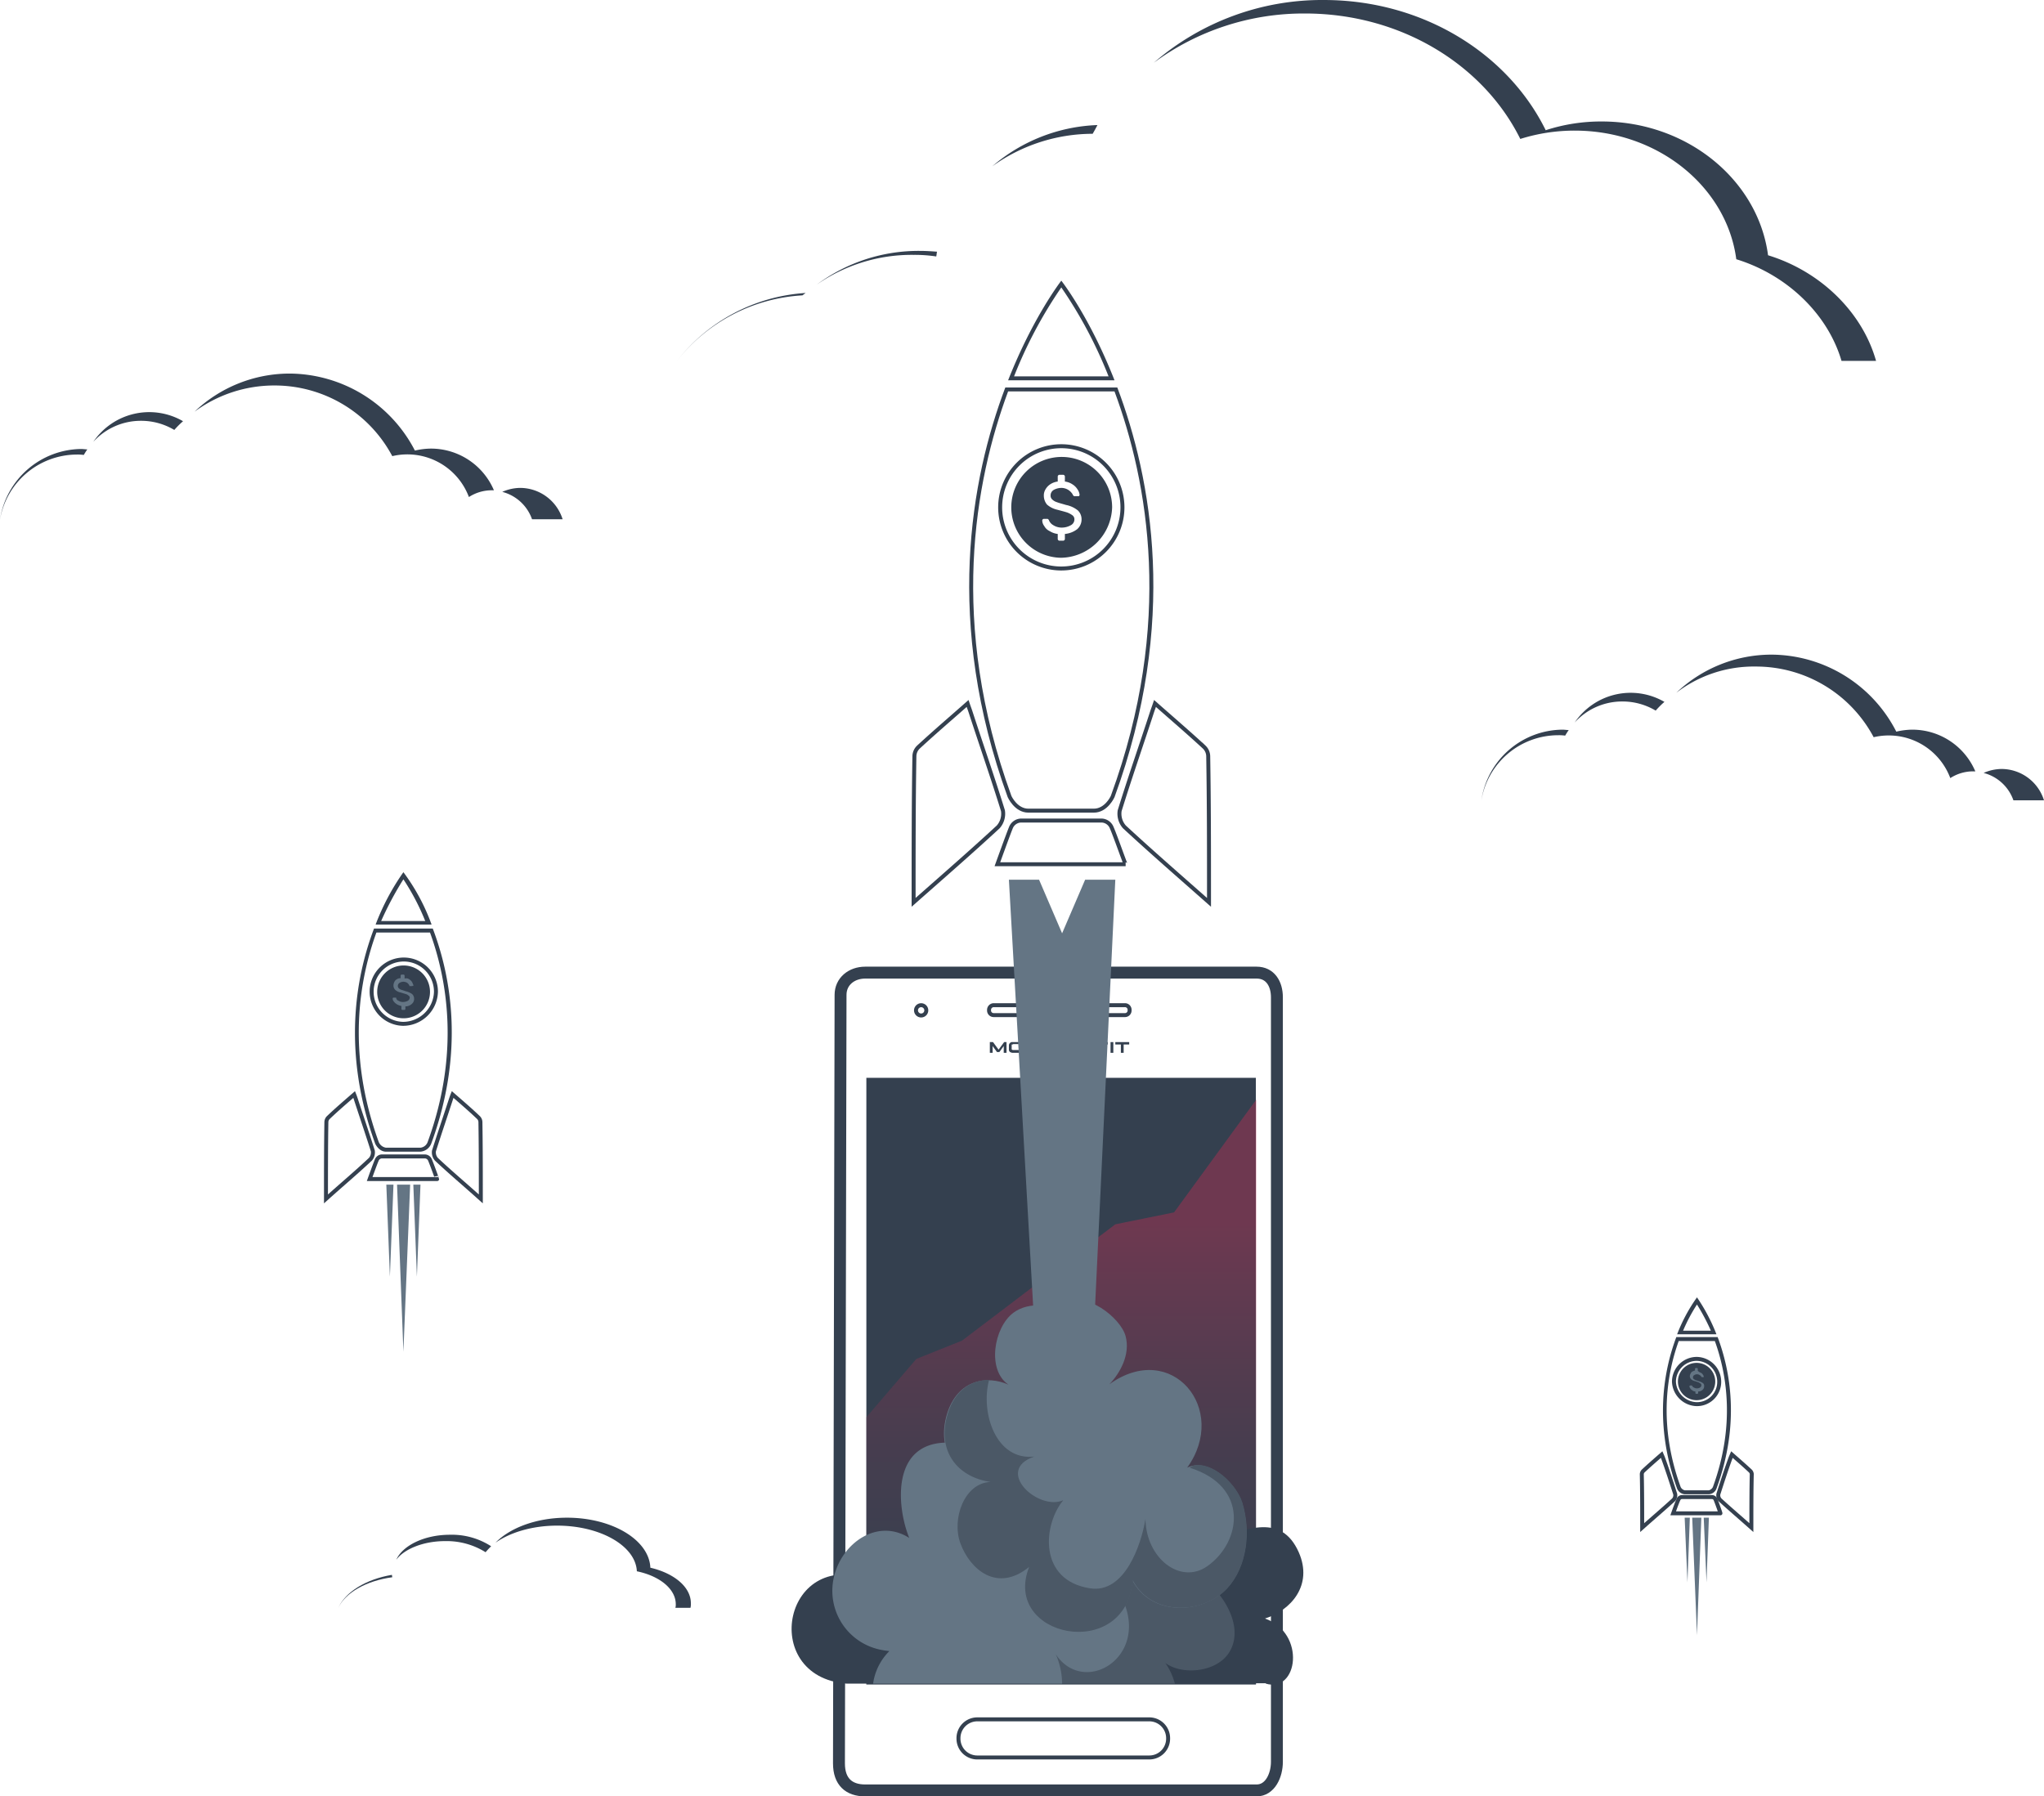 <svg xmlns="http://www.w3.org/2000/svg" viewBox="0 0 514.8 452.5" class="svg-start">
  <defs>
    <style>
      .svg-start .a {
        fill: #34404f;
      }

      .svg-start .b,
	    .svg-start .c {
        fill: none;
        stroke: #34404f;
        stroke-miterlimit: 10;
      }

      .svg-start .b {
        stroke-width: 3px;
      }

      .svg-start .d {
        opacity: 0.4;
        isolation: isolate;
        fill: url(#a);
      }

      .svg-start .e {
        fill: #4b5866;
      }

      .svg-start .f {
        fill: #647584;
      }

      .svg-start .g {
        fill: #fff;
      }
    </style>
    <linearGradient id="a" x1="268.9" y1="30.02" x2="268.9" y2="143.94" gradientTransform="matrix(1, 0, 0, -1, -1.6, 452)" gradientUnits="userSpaceOnUse">
      <stop offset="0" stop-color="#34404f"/>
      <stop offset="0.13" stop-color="#3a3f4f"/>
      <stop offset="0.31" stop-color="#4a3e50"/>
      <stop offset="0.35" stop-color="#4f3d50"/>
      <stop offset="0.46" stop-color="#5c3b50"/>
      <stop offset="0.65" stop-color="#7e3751"/>
      <stop offset="0.92" stop-color="#b43052"/>
      <stop offset="1" stop-color="#c62e52"/>
    </linearGradient>
  </defs>
  <title>Start</title>
  <g>
    <g>
      <path class="a" d="M442.2,167.9a33.56,33.56,0,0,1,29.7,17.8A16.56,16.56,0,0,1,491.2,196a10.64,10.64,0,0,1,5.8-1.7h.5a17.24,17.24,0,0,0-15.9-10.5,18.25,18.25,0,0,0-4,.5,35.51,35.51,0,0,0-31.4-19.4,34.75,34.75,0,0,0-24,9.6A32.06,32.06,0,0,1,442.2,167.9Z"/>
      <path class="a" d="M408.6,176.7A16.31,16.31,0,0,1,417,179a22.84,22.84,0,0,1,2.2-2.2,17,17,0,0,0-22.6,5.2A16.13,16.13,0,0,1,408.6,176.7Z"/>
      <path class="a" d="M504.1,193.7a11.38,11.38,0,0,0-4.5,1,10.83,10.83,0,0,1,7.5,6.9h7.7A11.25,11.25,0,0,0,504.1,193.7Z"/>
      <path class="a" d="M392.4,185.2a10.87,10.87,0,0,1,1.8.1c.3-.5.6-1,.9-1.4-.5,0-1-.1-1.6-.1a20.84,20.84,0,0,0-20.4,17.8A19.64,19.64,0,0,1,392.4,185.2Z"/>
      <path class="a" d="M275.2,33.7c.4-.7.8-1.4,1.2-2.2a43,43,0,0,0-26.5,10.4A43.4,43.4,0,0,1,275.2,33.7Z"/>
      <path class="a" d="M230.1,64.2a36.42,36.42,0,0,1,5.7.4c.1-.4.1-.8.2-1.2-1.4-.1-2.8-.2-4.2-.2a42.93,42.93,0,0,0-26.1,8.5A41.86,41.86,0,0,1,230.1,64.2Z"/>
      <path class="a" d="M202.1,74.4l.8-.6a44.71,44.71,0,0,0-32.4,17.1A43.28,43.28,0,0,1,202.1,74.4Z"/>
      <path class="a" d="M445.3,64.3c-2.5-18.9-20.3-33.7-41.9-33.7a45.15,45.15,0,0,0-14.1,2.2C379.8,13.5,358.4,0,333.4,0a64.74,64.74,0,0,0-42.8,15.8A63.6,63.6,0,0,1,328.7,3.4c24.2,0,45,13,54.2,31.6a45.55,45.55,0,0,1,13.7-2.1c21,0,38.3,14.2,40.7,32.4,13,4,23.1,14,26.5,25.6h8.7C469.1,78.8,458.7,68.4,445.3,64.3Z"/>
      <path class="a" d="M69.1,97.1a33.56,33.56,0,0,1,29.7,17.8,16.56,16.56,0,0,1,19.3,10.3,10.64,10.64,0,0,1,5.8-1.7h.5A17.24,17.24,0,0,0,108.5,113a18.25,18.25,0,0,0-4,.5A35.78,35.78,0,0,0,73,94.1a34.75,34.75,0,0,0-24,9.6A33.84,33.84,0,0,1,69.1,97.1Z"/>
      <path class="a" d="M35.5,106a16.31,16.31,0,0,1,8.4,2.3,22.84,22.84,0,0,1,2.2-2.2,17,17,0,0,0-22.6,5.2A16.13,16.13,0,0,1,35.5,106Z"/>
      <path class="a" d="M131,122.9a11.38,11.38,0,0,0-4.5,1,10.83,10.83,0,0,1,7.5,6.9h7.7A11.25,11.25,0,0,0,131,122.9Z"/>
      <path class="a" d="M19.3,114.5a10.87,10.87,0,0,1,1.8.1c.3-.5.6-1,.9-1.4-.5,0-1-.1-1.6-.1A20.92,20.92,0,0,0,0,130.9,19.73,19.73,0,0,1,19.3,114.5Z"/>
      <path class="a" d="M98.8,397.3c0-.2-.1-.4-.1-.6C92.2,397.8,87,401,85.2,405,87,401.2,92.2,398.2,98.8,397.3Z"/>
      <path class="a" d="M112.1,388.2a18.48,18.48,0,0,1,10.2,2.8,19.2,19.2,0,0,1,1.4-1.5,18.2,18.2,0,0,0-10.4-2.9c-6.4,0-11.9,2.7-13.5,6.3C101.8,390.2,106.6,388.2,112.1,388.2Z"/>
      <path class="a" d="M163.8,394.9c-.3-7-9.6-12.6-21-12.6-7.6,0-14.3,2.5-18,6.3,3.7-2.6,9.3-4.3,15.5-4.3,10.9,0,19.8,5.1,20.1,11.5,5.8,1.2,9.8,4.5,9.8,8.3a2.77,2.77,0,0,1-.1.9h3.8a3.4,3.4,0,0,0,.1-1C174.1,399.8,169.8,396.3,163.8,394.9Z"/>
    </g>
    <g>
      <rect class="a" x="218.2" y="271.5" width="98.1" height="152.8"/>
      <path class="a" d="M253.5,262.5v2.7h-.7v-1.7l-1.1,1.5h-.6l-1.1-1.5v1.7h-.7v-2.7h.8l1.4,1.9,1.4-1.9Z"/>
      <path class="a" d="M257.1,262.5a1.42,1.42,0,0,1,.6.2.71.71,0,0,1,.3.6v1.1a.86.86,0,0,1-.3.6.73.73,0,0,1-.6.2H255a1.42,1.42,0,0,1-.6-.2.71.71,0,0,1-.3-.6v-1.1a.86.86,0,0,1,.3-.6.73.73,0,0,1,.6-.2Zm-2.2.6c-.1,0-.1.1-.1.2v.9c0,.1,0,.2.1.2a.37.37,0,0,0,.3.1h1.7a.37.37,0,0,0,.3-.1c.1,0,.1-.1.1-.2v-.9c0-.1,0-.2-.1-.2a.37.37,0,0,0-.3-.1h-1.7A.37.37,0,0,1,254.9,263.1Z"/>
      <path class="a" d="M261.1,262.5a1.42,1.42,0,0,1,.6.2.78.78,0,0,1,.2.8.22.22,0,0,1-.2.2l.3.3a.6.6,0,0,1,.1.4.76.76,0,0,1-.2.5,1.42,1.42,0,0,1-.6.2h-2.8v-2.7h2.6Zm-1.9,1.1h1.7c.1,0,.2,0,.2-.1a.3.3,0,0,0,0-.4h0c0-.1-.1-.1-.2-.1h-1.7Zm0,1h1.9c.1,0,.2,0,.2-.1s.1-.1.1-.2,0-.2-.1-.2-.1-.1-.2-.1h-1.9v.6Z"/>
      <path class="a" d="M265.6,262.5a.75.75,0,0,1,.5.1,1.38,1.38,0,0,1,.4.3.75.75,0,0,1,0,.9c-.1.2-.2.3-.4.3a.9.9,0,0,1-.5.1h-1.9v.8H263v-2.7h2.6Zm-1.9,1.2h1.8a.37.37,0,0,0,.3-.1c.1,0,.1-.1.1-.2s0-.2-.1-.2a.37.37,0,0,0-.3-.1h-1.8v.6Z"/>
      <path class="a" d="M269.8,262.5a.91.91,0,0,1,.7.3.86.86,0,0,1,.3.6,1.42,1.42,0,0,1-.2.6.86.86,0,0,1-.6.3l.9,1H270l-.8-1h-1.3v1h-.7v-2.7l2.6-.1Zm-1.9,1.1h1.8c.1,0,.2,0,.2-.1s.1-.1.1-.2a.27.27,0,0,0-.24-.3H267.9v.6Z"/>
      <path class="a" d="M274.4,262.5a1.42,1.42,0,0,1,.6.2.71.71,0,0,1,.3.6v1.1a.86.86,0,0,1-.3.6.73.73,0,0,1-.6.2h-2.1a1.42,1.42,0,0,1-.6-.2.71.71,0,0,1-.3-.6v-1.1a.86.86,0,0,1,.3-.6.73.73,0,0,1,.6-.2Zm-2.2.6c-.1,0-.1.1-.1.2v.9c0,.1,0,.2.1.2a.37.37,0,0,0,.3.1h1.6a.37.37,0,0,0,.3-.1c.1,0,.1-.1.1-.2v-.9c0-.1,0-.2-.1-.2a.37.37,0,0,0-.3-.1h-1.7c0,.1-.1.1-.2.1Z"/>
      <path class="a" d="M279,262.5v.6h-2.5v.5h2.2v.6h-2.2v1h-.7v-2.7Z"/>
      <path class="a" d="M280.4,262.5v2.7h-.7v-2.7Z"/>
      <path class="a" d="M284.4,262.5v.6H283v2.1h-.7v-2.1h-1.4v-.6Z"/>
      <path class="b" d="M321.6,251.2c0-3.4-1.7-6.2-5.1-6.2H217.9c-3.4,0-6.2,2.2-6.2,5.6l-.4,193.6c0,4.6,2.5,6.8,6.6,6.8h98.6c3.4,0,5.1-3.8,5.1-7.2Z"/>
      <path class="c" d="M250.3,253.2h33a1.16,1.16,0,0,1,1.2,1.12s0,.05,0,.08v.1a1.16,1.16,0,0,1-1.12,1.2H250.3a1.16,1.16,0,0,1-1.2-1.12s0-.05,0-.08v-.1a1.2,1.2,0,0,1,1.1-1.2Z"/>
      <path class="c" d="M246.2,433.1h43.2a4.74,4.74,0,0,1,4.8,4.68s0,.08,0,.12h0a4.74,4.74,0,0,1-4.68,4.8H246.2a4.74,4.74,0,0,1-4.8-4.68s0-.08,0-.12h0a4.74,4.74,0,0,1,4.68-4.8Z"/>
      <circle class="c" cx="232" cy="254.5" r="1.3"/>
      <polygon class="d" points="218.2 424.3 218.2 357 230.8 342.3 242.3 337.7 280.9 308.4 295.7 305.4 316.4 277 316.4 424.3 218.2 424.3"/>
      <path class="a" d="M246,424.1l-25.8-25.8c-22.8-9.5-29.4,24-7,25.8Z"/>
      <path class="a" d="M318.8,424.1c8.1,2.4,10.2-12.7-.2-16.4,6.4-2,12.2-8.3,8.5-16.7-4.5-10.1-13.4-5.4-20-3.9L284.8,424h34Z"/>
      <path class="e" d="M295.9,424.1a16.43,16.43,0,0,0-2.4-5.2c4.4,3.2,13,2.3,16.1-2.7,3.5-5.7-.5-13-4.6-16.8,0,0-21.8-6.5-28.8-5.6s-16.6,18.3-16.8,30.3Z"/>
      <path class="f" d="M238.5,356.2c2.7-8.8,10.2-9.8,15.5-7.4-5.5-3.7-3.7-14.4,1.2-18.1,4-3,9.8-1.9,13.5-.5v-1.6c4.4-3.7,13.6,3.3,14.8,8,1.2,4.5-1.3,9.2-4.1,12.1,15.7-11.3,30.2,6.3,19.6,21,5.3-2.6,12.2,3.8,13.8,8.8,2.2,7.1,1.3,16.1-3.8,21.6-6,6.5-18.9,7.2-23.8-2-1.8,20.7-33.1,14.4-26.1-3.4-8.1,6.6-14.9.6-17.3-5.9-2.3-6.2,1-15.3,7.6-15.5C241.1,372.2,235.7,365.7,238.5,356.2Z"/>
      <path class="f" d="M224,415.9a14.3,14.3,0,0,0-4.1,8.2h47.6a18.55,18.55,0,0,0-1.6-7.4c7.1,10.7,23.7.8,16.8-13.9-.5.3-31.6-33.3-31.6-33.3-3.5-5.6-13.6-8-19.2-4.4-6.8,4.3-5.5,15.9-2.9,22.3-8-5.1-17.1,1.3-19,10a15.14,15.14,0,0,0,11.45,18.09h0A21.66,21.66,0,0,0,224,415.9Z"/>
      <path class="e" d="M312.9,378.5c2.2,7.1,1.3,16.1-3.8,21.6-6,6.5-18.9,7.2-23.8-2-1.8,20.7-33.1,14.4-26.1-3.4-8.1,6.6-14.9.6-17.3-5.9-2.3-6.2,1-15.3,7.6-15.5-8.3-1.2-13.7-7.7-10.8-17.2,1.9-6.2,6.2-8.5,10.4-8.5-2.2,8.4,1.8,20.4,11.4,19.3-10.2,3.5,1,13.8,7.3,11-5.1,6.1-6.4,20.2,6.8,22.2,8.6,1.3,12.8-10.8,13.9-17.5.1,9.9,8.8,16.7,15.6,11.9,8.6-6.1,10.6-20.1-4.5-24.8l.9-.5C305.3,368,311.4,373.8,312.9,378.5Z"/>
      <polygon class="f" points="274.4 358.7 261.9 358.7 254.1 221.6 261.7 221.6 267.5 235.1 273.3 221.6 280.9 221.6 274.4 358.7"/>
      <g class="rocket">
        <path class="c" d="M304.5,227.3c-7.7-6.8-14.6-12.8-21.3-19a5,5,0,0,1-1.2-4.1c2.6-8.4,5.5-16.7,8.2-25,.2-.6.4-1.1.7-2,4.3,3.8,8.4,7.3,12.4,11a3.26,3.26,0,0,1,1,2.3C304.5,202.4,304.5,214.3,304.5,227.3Z"/>
        <path class="c" d="M230.1,227.3c7.7-6.8,14.6-12.8,21.3-19a5,5,0,0,0,1.2-4.1c-2.6-8.4-5.5-16.7-8.2-25-.2-.6-.4-1.1-.7-2-4.3,3.8-8.4,7.3-12.4,11a3.26,3.26,0,0,0-1,2.3C230.1,202.4,230.1,214.3,230.1,227.3Z"/>
        <path class="a" d="M267.2,140.5a12.7,12.7,0,1,1,12.9-12.7h0A13.09,13.09,0,0,1,267.2,140.5Z"/>
        <path class="c" d="M267.1,143.2a15.4,15.4,0,1,1,15.6-15.4h0a15.41,15.41,0,0,1-15.4,15.4Z"/>
        <path class="c" d="M280,208.5a2.85,2.85,0,0,0-2.4-1.8H257a2.85,2.85,0,0,0-2.4,1.8c-.7,1.7-3.4,9.2-3.4,9.2h32.3C283.4,217.7,280.8,210.3,280,208.5Z"/>
        <path class="a" d="M267.3,72.4a111.85,111.85,0,0,1,11.9,22.4H255.4a111.85,111.85,0,0,1,11.9-22.4m0-1.7s-7.1,9.1-13.4,25.1h26.8C274.4,79.7,267.3,70.7,267.3,70.7Z"/>
        <path class="a" d="M280.7,98.6c8.4,22.6,15,58.4-.9,101.8-.1.3-1.6,3.3-4.3,3.3H259c-2.7,0-4.2-3-4.3-3.3-15.8-43.4-9.2-79.2-.8-101.8h26.8m.7-1H253.2c-8.7,23-15.4,59.2.6,103.2,0,0,1.7,3.9,5.2,3.9h16.5c3.5,0,5.2-3.9,5.2-3.9C296.8,156.8,290.1,120.6,281.4,97.6Z"/>
        <path class="g" d="M270.1,122a4,4,0,0,1,1.3,1.3,3,3,0,0,1,.5,1.3c0,.2-.1.4-.3.4h-.9a.37.37,0,0,1-.3-.1c-.1-.1-.2-.2-.2-.3a3.46,3.46,0,0,0-1-1.1,3.29,3.29,0,0,0-1.9-.6,4.14,4.14,0,0,0-1.9.5,1.6,1.6,0,0,0-.8,1.4,1.28,1.28,0,0,0,.4,1,2.92,2.92,0,0,0,1.2.7c.5.2,1.3.4,2.3.7a6.9,6.9,0,0,1,3,1.4,3.1,3.1,0,0,1,.9,2.2,3.25,3.25,0,0,1-1.1,2.5,6,6,0,0,1-3.1,1.2v1.2a.46.46,0,0,1-.4.5h-.9a.46.46,0,0,1-.5-.4v-1.3a4.79,4.79,0,0,1-2-.7,3,3,0,0,1-1.4-1.3,2.39,2.39,0,0,1-.5-1.4.43.43,0,0,1,.4-.4h.8a.37.37,0,0,1,.3.1c.1.1.2.2.2.3a2.54,2.54,0,0,0,1.1,1.2,3.94,3.94,0,0,0,2.1.6,4.65,4.65,0,0,0,2.3-.6,1.65,1.65,0,0,0,.9-1.5,1.23,1.23,0,0,0-.5-1,5.39,5.39,0,0,0-1.3-.7c-.6-.2-1.4-.4-2.5-.7a5.81,5.81,0,0,1-2.6-1.3,3.49,3.49,0,0,1-.8-2.2,2.93,2.93,0,0,1,.4-1.6,3.74,3.74,0,0,1,1.2-1.3,4.38,4.38,0,0,1,1.9-.7v-1.2a.46.46,0,0,1,.4-.5h.9a.46.46,0,0,1,.5.4v1.3A4.38,4.38,0,0,1,270.1,122Z"/>
      </g>
    </g>
    <g class="rocket">
      <path class="c" d="M121.1,302c-4-3.6-7.7-6.7-11.2-10a2.63,2.63,0,0,1-.6-2.1c1.4-4.4,2.9-8.8,4.3-13.1.1-.3.2-.6.4-1.1,2.3,2,4.4,3.8,6.5,5.8a1.66,1.66,0,0,1,.5,1.2C121.1,288.9,121.1,295.2,121.1,302Z"/>
      <path class="c" d="M82.1,302c4-3.6,7.7-6.7,11.2-10a2.63,2.63,0,0,0,.6-2.1c-1.4-4.4-2.9-8.8-4.3-13.1-.1-.3-.2-.6-.4-1.1-2.3,2-4.4,3.8-6.5,5.8a1.66,1.66,0,0,0-.5,1.2C82.1,288.9,82.1,295.2,82.1,302Z"/>
      <path class="a" d="M101.5,256.5a6.65,6.65,0,1,1,6.8-6.5,6.65,6.65,0,0,1-6.8,6.5Z"/>
      <path class="c" d="M101.5,257.9a8.1,8.1,0,1,1,8.3-8.1A8.3,8.3,0,0,1,101.5,257.9Z"/>
      <polygon class="f" points="101.6 298.4 100 298.4 101.6 340.5 103.3 298.4 101.6 298.4"/>
      <polygon class="f" points="98.2 298.4 97.3 298.4 98.2 321.6 99.1 298.4 98.2 298.4"/>
      <polygon class="f" points="105 298.4 104.1 298.4 105 321.6 105.9 298.4 105 298.4"/>
      <path class="c" d="M108.3,292.2a1.42,1.42,0,0,0-1.3-.9H96.2a1.42,1.42,0,0,0-1.3.9c-.4.9-1.8,4.8-1.8,4.8h17S108.7,293.1,108.3,292.2Z"/>
      <path class="a" d="M101.6,221.5a58.28,58.28,0,0,1,5.5,10.5H96a81.16,81.16,0,0,1,5.6-10.5m0-1.8a59.63,59.63,0,0,0-7,13.2h14.1A51,51,0,0,0,101.6,219.7Z"/>
      <path class="a" d="M108.3,234.9c4.3,11.8,7.6,30.4-.6,52.8a2.18,2.18,0,0,1-1.8,1.4H97.2a2.37,2.37,0,0,1-1.8-1.4c-8.2-22.5-4.9-41-.6-52.8h13.5m.7-1H94.2c-4.6,12.1-8.1,31.1.3,54.2,0,0,.9,2,2.7,2h8.7a3.18,3.18,0,0,0,2.7-2C117.1,265,113.6,246,109,233.9Z"/>
      <path class="f" d="M103.1,246.7a2.34,2.34,0,0,1,.7.7c.1.2.2.5.3.7s0,.2-.1.2-.1.1-.2.1h-.6c-.1,0-.1-.1-.1-.2a2.65,2.65,0,0,0-.5-.6,1.82,1.82,0,0,0-2,0,.91.91,0,0,0-.4.8.76.76,0,0,0,.2.5,2.09,2.09,0,0,0,.6.4c.3.1.7.2,1.2.4a4.59,4.59,0,0,1,1.6.7,1.66,1.66,0,0,1,.5,1.2,1.61,1.61,0,0,1-.6,1.3,2.27,2.27,0,0,1-1.6.6v.6a.27.27,0,0,1-.24.3h-.46a.27.27,0,0,1-.3-.3v-.7a3.58,3.58,0,0,1-1.1-.4,2.7,2.7,0,0,1-.8-.7,1.14,1.14,0,0,1-.3-.8.22.22,0,0,1,.2-.2h.6c.1,0,.1.1.1.2a.9.9,0,0,0,.6.6,2,2,0,0,0,1.1.3,2.66,2.66,0,0,0,1.2-.3,1,1,0,0,0,.5-.8.55.55,0,0,0-.3-.5,1.61,1.61,0,0,0-.7-.4c-.3-.1-.7-.2-1.3-.4a2.67,2.67,0,0,1-1.4-.7,1.5,1.5,0,0,1-.4-1.1,1.88,1.88,0,0,1,.2-.8,1.34,1.34,0,0,1,.6-.7,1.69,1.69,0,0,1,1-.3v-.6a.27.27,0,0,1,.24-.3h.46a.27.27,0,0,1,.3.3v.7A1.28,1.28,0,0,1,103.1,246.7Z"/>
    </g>
    <g class="rocket">
      <path class="c" d="M441.1,384.8c-2.8-2.5-5.4-4.7-7.9-7a1.67,1.67,0,0,1-.4-1.5c1-3.1,2-6.2,3.1-9.2l.3-.7c1.6,1.4,3.1,2.7,4.6,4.1a1.23,1.23,0,0,1,.4.8C441.1,375.6,441.1,380,441.1,384.8Z"/>
      <path class="c" d="M413.6,384.8c2.8-2.5,5.4-4.7,7.9-7a1.67,1.67,0,0,0,.4-1.5c-1-3.1-2-6.2-3.1-9.2l-.3-.7c-1.6,1.4-3.1,2.7-4.6,4.1a1.23,1.23,0,0,0-.4.8C413.6,375.6,413.6,380,413.6,384.8Z"/>
      <path class="a" d="M427.3,352.7A4.7,4.7,0,1,1,432,348a4.7,4.7,0,0,1-4.7,4.7Z"/>
      <path class="c" d="M427.3,353.7a5.9,5.9,0,0,1-5.7-5.7,5.76,5.76,0,0,1,5.7-5.7h0A5.76,5.76,0,0,1,433,348a5.61,5.61,0,0,1-5.52,5.7h-.18Z"/>
      <polygon class="f" points="427.4 382.3 426.2 382.3 427.4 411.9 428.5 382.3 427.4 382.3"/>
      <polygon class="f" points="425 382.3 424.3 382.3 425 398.6 425.6 382.3 425 382.3"/>
      <polygon class="f" points="429.8 382.3 429.1 382.3 429.8 398.6 430.4 382.3 429.8 382.3"/>
      <path class="c" d="M432.1,377.8a1,1,0,0,0-.9-.7h-7.6a1,1,0,0,0-.9.7c-.3.6-1.3,3.4-1.3,3.4h11.9C433.4,381.3,432.4,378.5,432.1,377.8Z"/>
      <path class="a" d="M427.4,328.6a51.92,51.92,0,0,1,3.5,6.6h-7a41.69,41.69,0,0,1,3.5-6.6m0-1.8a41.73,41.73,0,0,0-5,9.3h9.9A45.86,45.86,0,0,0,427.4,326.8Z"/>
      <path class="a" d="M431.9,337.8c3,8.3,5.2,21.2-.5,36.8a1.59,1.59,0,0,1-1,.8h-6.1a1.59,1.59,0,0,1-1-.8c-5.7-15.6-3.5-28.5-.5-36.8h9.1m.7-1H422.2c-3.2,8.5-5.7,21.9.2,38.2a2.32,2.32,0,0,0,1.9,1.4h6.1a2.19,2.19,0,0,0,1.9-1.4C438.3,358.7,435.8,345.3,432.6,336.8Z"/>
      <path class="f" d="M428.4,345.8a1.2,1.2,0,0,1,.5.5.76.76,0,0,1,.2.5v.1h-.5l-.1-.1a.78.78,0,0,0-.4-.4,1.2,1.2,0,0,0-1.4,0,.55.55,0,0,0-.3.5.6.6,0,0,0,.1.4c.1.1.3.2.4.3l.9.3a3.7,3.7,0,0,1,1.1.5.83.83,0,0,1,.3.8,1.09,1.09,0,0,1-.4.9,1.5,1.5,0,0,1-1.1.4v.4a.22.22,0,0,1-.2.2h-.3a.22.22,0,0,1-.2-.2v-.4a1.14,1.14,0,0,1-.8-.3,1.2,1.2,0,0,1-.5-.5.76.76,0,0,1-.2-.5.22.22,0,0,1,.2-.2h.4l.1.1a.78.78,0,0,0,.4.4,1.53,1.53,0,0,0,1.6,0,.71.71,0,0,0,.3-.6.52.52,0,0,0-.2-.4c-.2-.1-.3-.2-.5-.3l-.9-.3a1.91,1.91,0,0,1-1-.5,1.14,1.14,0,0,1-.3-.8,1.42,1.42,0,0,1,.2-.6,1,1,0,0,1,.4-.5c.2-.1.5-.2.7-.3v-.4a.22.22,0,0,1,.2-.2h.3a.22.22,0,0,1,.2.2v.5A2.18,2.18,0,0,0,428.4,345.8Z"/>
    </g>
  </g>
</svg>